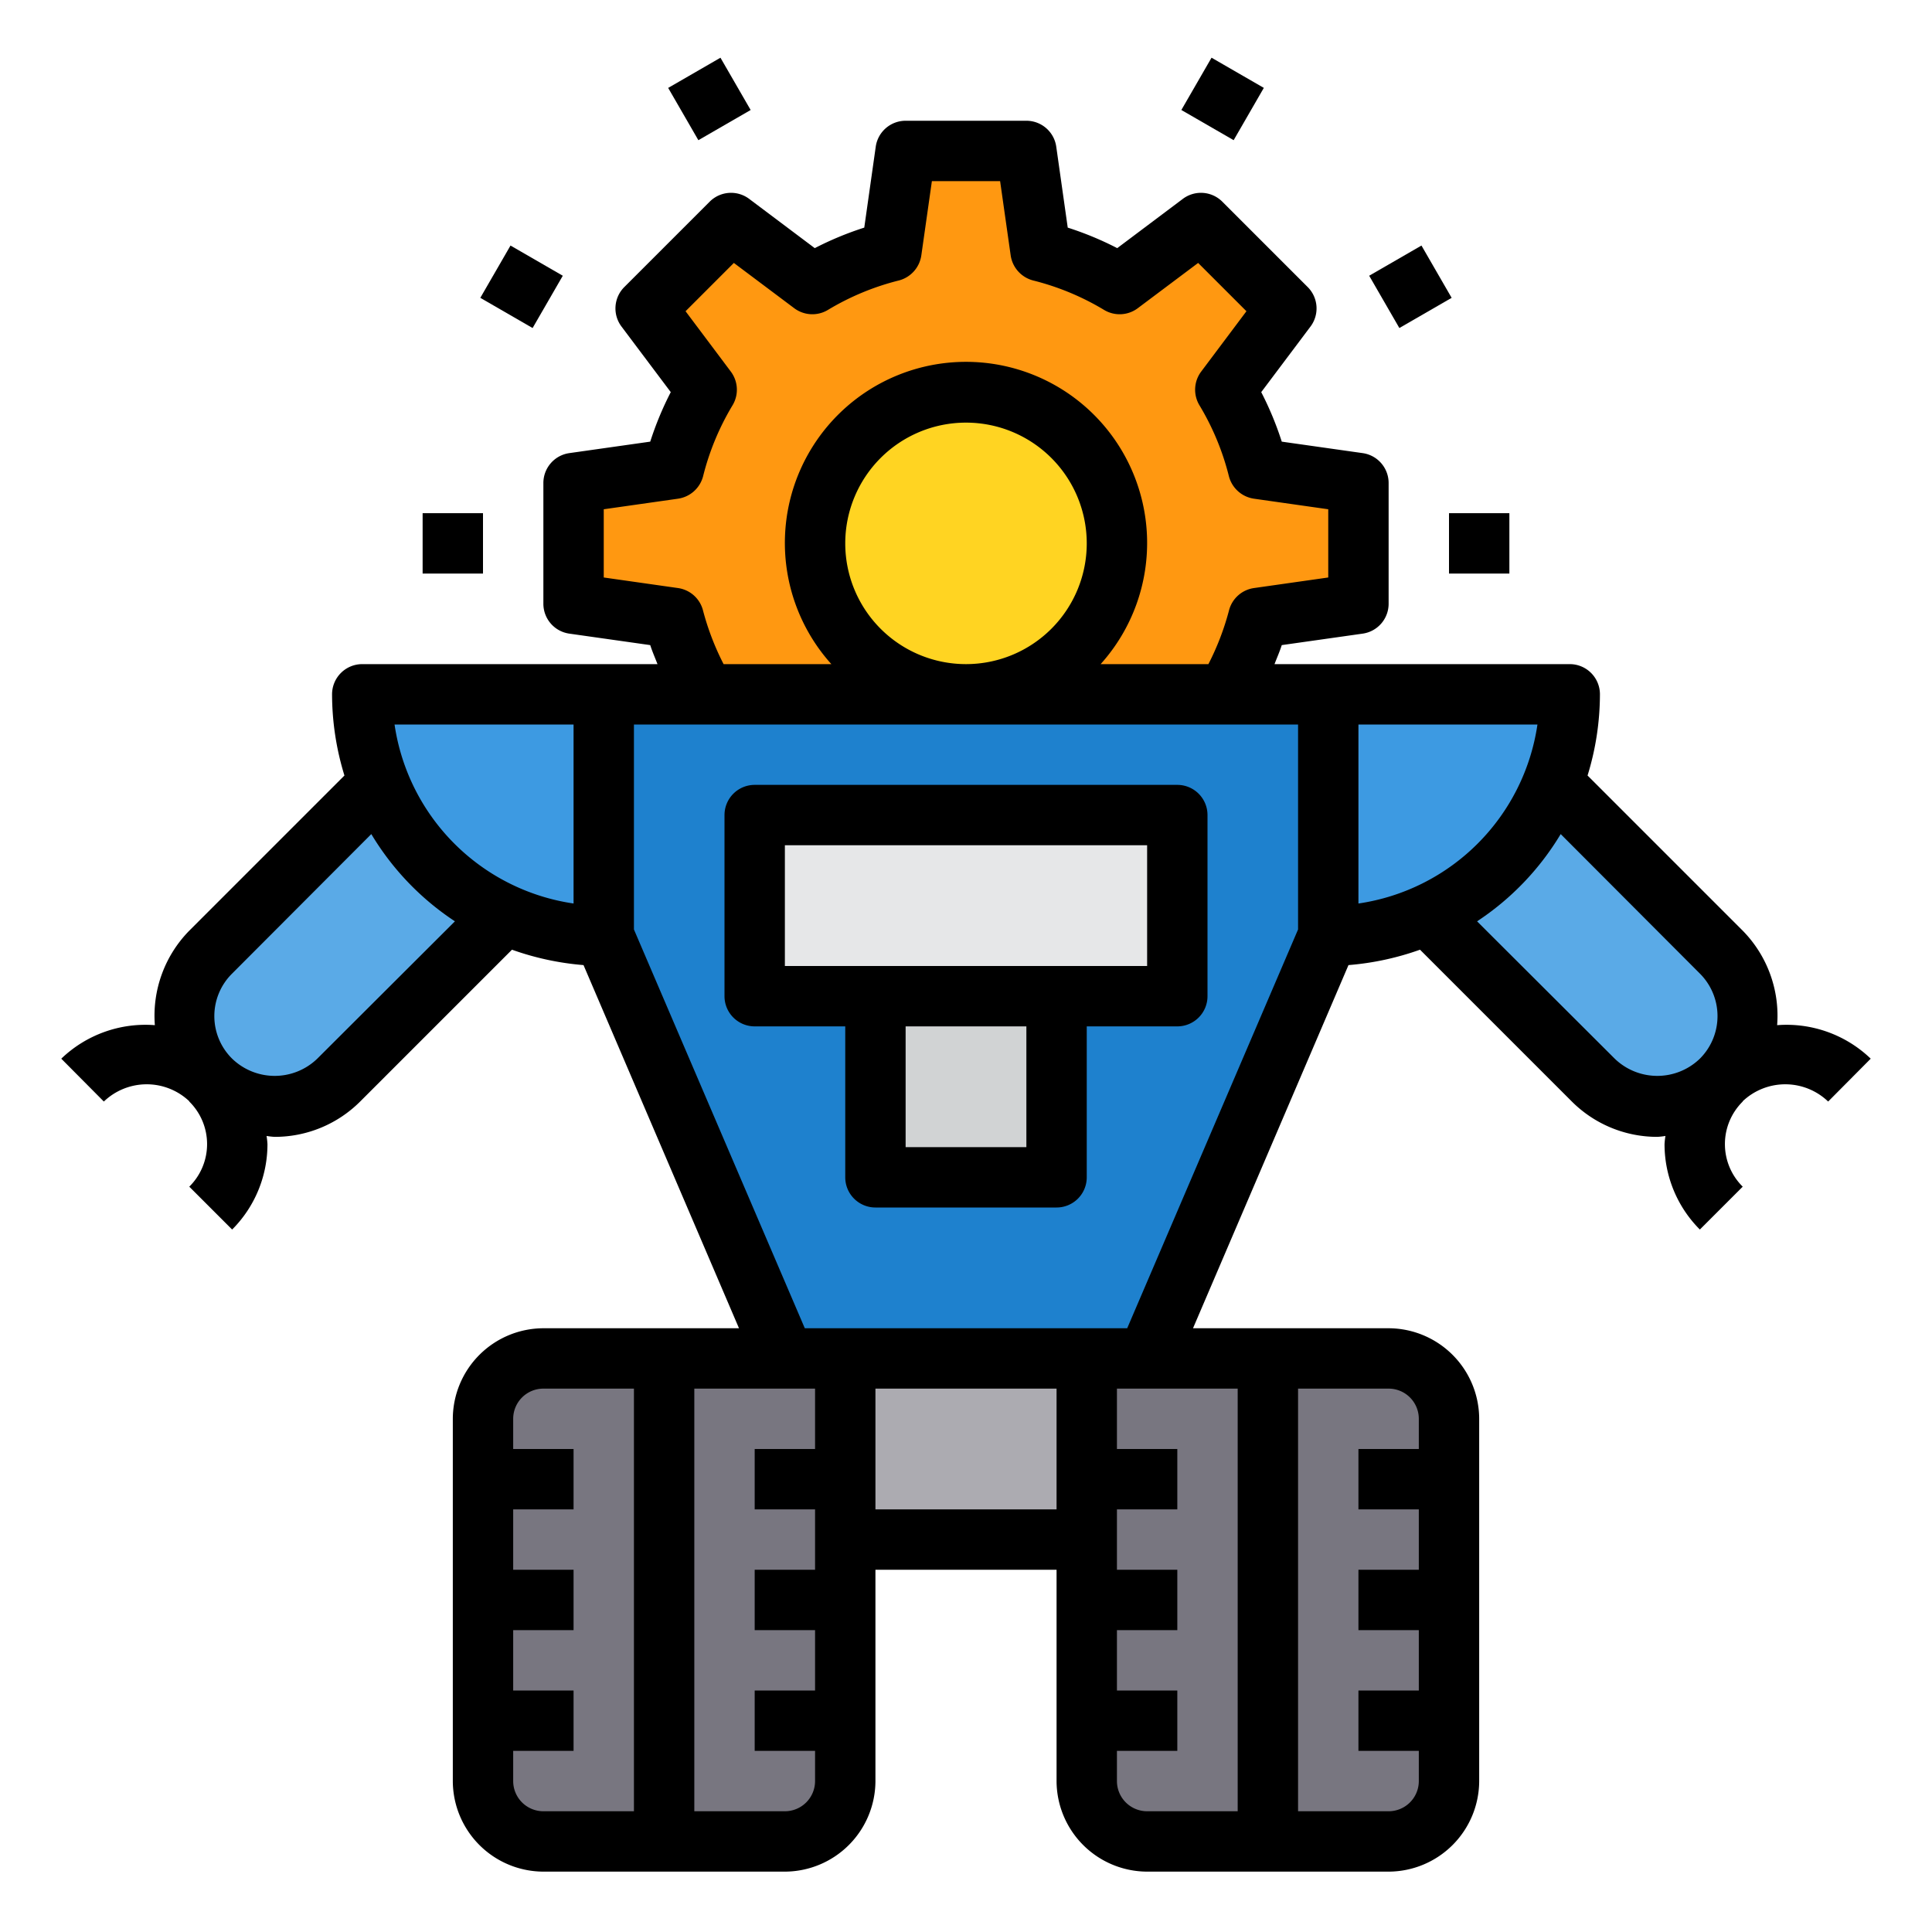 <svg xmlns="http://www.w3.org/2000/svg" viewBox="0 0 64 64"><g id="Robot-Robotic-Engineer-Technology-Gear"><path d="M40.64,23a.405.405,0,0,1-.05.09l2.02,2.69-2.83,2.83L39,28.02,37.64,27l-.55-.41a8.141,8.141,0,0,1-.77.41,9.492,9.492,0,0,1-1.85.68L34,31H30l-.47-3.32A9.492,9.492,0,0,1,27.68,27a8.141,8.141,0,0,1-.77-.41l-.55.41L25,28.02l-.78.59-2.83-2.83,2.02-2.69a.405.405,0,0,1-.05-.09,9.427,9.427,0,0,1-1.04-2.53L19,20V16l3.32-.47a9.8,9.8,0,0,1,1.09-2.62l-2.02-2.69,2.83-2.83,2.69,2.02a9.8,9.8,0,0,1,2.62-1.09L30,5h4l.47,3.32a9.8,9.8,0,0,1,2.62,1.09l2.69-2.02,2.83,2.83-2.02,2.69a9.8,9.8,0,0,1,1.09,2.62L45,16v4l-3.32.47A9.427,9.427,0,0,1,40.64,23Z" style="fill:#ff9811"/><polygon points="44 23 44 31 38 45 26 45 20 31 20 23 44 23" style="fill:#1e81ce"/><path d="M57.02,31.54a3,3,0,0,1-4.24,4.24l-5.49-5.49a7.952,7.952,0,0,0,2.37-1.63,8.053,8.053,0,0,0,1.77-2.71Z" style="fill:#5aaae7"/><path d="M44,23h8a7.828,7.828,0,0,1-.57,2.95,8.053,8.053,0,0,1-1.77,2.71,7.952,7.952,0,0,1-2.37,1.63A7.867,7.867,0,0,1,44,31Z" style="fill:#3d9ae2"/><path d="M48,57v2a2.006,2.006,0,0,1-2,2H42V45h4a2.006,2.006,0,0,1,2,2V57Z" style="fill:#787680"/><path d="M36,57V45h6V61H38a2.006,2.006,0,0,1-2-2Z" style="fill:#787680"/><polygon points="36 49 36 51 28 51 28 49 28 45 36 45 36 49" style="fill:#acabb1"/><circle cx="32" cy="18" r="5" style="fill:#ffd422"/><rect x="29" y="33" width="6" height="6" style="fill:#d1d3d4"/><path d="M28,57v2a2.006,2.006,0,0,1-2,2H22V45h6V57Z" style="fill:#787680"/><rect x="25" y="27" width="14" height="6" style="fill:#e6e7e8"/><path d="M16,57V47a2.006,2.006,0,0,1,2-2h4V61H18a2.006,2.006,0,0,1-2-2Z" style="fill:#787680"/><path d="M20,23v8a7.867,7.867,0,0,1-3.29-.71,7.952,7.952,0,0,1-2.37-1.63,8.053,8.053,0,0,1-1.77-2.71A7.828,7.828,0,0,1,12,23Z" style="fill:#3d9ae2"/><path d="M16.71,30.29l-5.49,5.49a3,3,0,0,1-4.24-4.24l5.59-5.59a8.053,8.053,0,0,0,1.77,2.71A7.952,7.952,0,0,0,16.71,30.29Z" style="fill:#5aaae7"/><path d="M58.87,33.96a4.021,4.021,0,0,0-1.14-3.13l-5.14-5.14A9.17,9.17,0,0,0,53,23a1,1,0,0,0-1-1H42.22c.08-.21.17-.41.24-.63l2.68-.38A1,1,0,0,0,46,20V16a1,1,0,0,0-.86-.99l-2.68-.38a10.69,10.69,0,0,0-.68-1.64l1.63-2.17a1,1,0,0,0-.09-1.31L40.49,6.68a1,1,0,0,0-1.31-.09L37.01,8.22a10.69,10.69,0,0,0-1.64-.68l-.38-2.68A1,1,0,0,0,34,4H30a1,1,0,0,0-.99.86l-.38,2.68a10.69,10.69,0,0,0-1.64.68L24.82,6.59a1,1,0,0,0-1.31.09L20.68,9.51a1,1,0,0,0-.09,1.31l1.63,2.17a10.69,10.69,0,0,0-.68,1.64l-2.68.38A1,1,0,0,0,18,16v4a1,1,0,0,0,.86.99l2.68.38c.07.22.16.42.24.63H12a1,1,0,0,0-1,1,9.17,9.17,0,0,0,.41,2.69L6.27,30.83a4.021,4.021,0,0,0-1.14,3.13,4.025,4.025,0,0,0-3.1,1.11l1.41,1.42a2.051,2.051,0,0,1,2.83-.01v.01a1.98,1.98,0,0,1,0,2.82l1.42,1.42A4,4,0,0,0,8.86,37.9a2.477,2.477,0,0,0-.03-.27,2.477,2.477,0,0,0,.27.03,4,4,0,0,0,2.83-1.17l5.03-5.03a9.264,9.264,0,0,0,2.37.51L24.48,44H18a3.009,3.009,0,0,0-3,3V59a3.009,3.009,0,0,0,3,3h8a3.009,3.009,0,0,0,3-3V52h6v7a3.009,3.009,0,0,0,3,3h8a3.009,3.009,0,0,0,3-3V47a3.009,3.009,0,0,0-3-3H39.52l5.15-12.03a9.264,9.264,0,0,0,2.37-.51l5.03,5.03a4,4,0,0,0,2.83,1.17,2.477,2.477,0,0,0,.27-.03,2.477,2.477,0,0,0-.03.27,4,4,0,0,0,1.17,2.83l1.42-1.42a1.98,1.98,0,0,1,0-2.82v-.01a2.051,2.051,0,0,1,2.83.01l1.41-1.42A4.025,4.025,0,0,0,58.87,33.96ZM10.51,35.07a2.029,2.029,0,0,1-2.82,0,1.98,1.98,0,0,1,0-2.82l4.61-4.62a9,9,0,0,0,2.77,2.89ZM19,29.93A7.022,7.022,0,0,1,13.07,24H19Zm1-10.8V16.87l2.46-.35a1.008,1.008,0,0,0,.83-.74,8.6,8.6,0,0,1,.98-2.36,1,1,0,0,0-.06-1.11l-1.5-2,1.6-1.6,2,1.5a1,1,0,0,0,1.11.06,8.6,8.6,0,0,1,2.36-.98,1.008,1.008,0,0,0,.74-.83L30.87,6h2.26l.35,2.46a1.008,1.008,0,0,0,.74.83,8.6,8.6,0,0,1,2.36.98,1,1,0,0,0,1.11-.06l2-1.5,1.6,1.6-1.5,2a1,1,0,0,0-.06,1.11,8.6,8.6,0,0,1,.98,2.36,1.008,1.008,0,0,0,.83.74l2.46.35v2.26l-2.46.35a1,1,0,0,0-.83.75A8.765,8.765,0,0,1,40.03,22H36.46a6,6,0,1,0-8.92,0H23.97a8.765,8.765,0,0,1-.68-1.77,1,1,0,0,0-.83-.75ZM36,18a4,4,0,1,1-4-4A4,4,0,0,1,36,18ZM21,60H18a1,1,0,0,1-1-1V58h2V56H17V54h2V52H17V50h2V48H17V47a1,1,0,0,1,1-1h3Zm6-12H25v2h2v2H25v2h2v2H25v2h2v1a1,1,0,0,1-1,1H23V46h4Zm8,2H29V46h6Zm8-4h3a1,1,0,0,1,1,1v1H45v2h2v2H45v2h2v2H45v2h2v1a1,1,0,0,1-1,1H43Zm-2,0V60H38a1,1,0,0,1-1-1V58h2V56H37V54h2V52H37V50h2V48H37V46Zm2-15.21L37.34,44H26.66L21,30.79V24H43Zm2-.86V24h5.93A7.022,7.022,0,0,1,45,29.93Zm11.31,5.14a2.029,2.029,0,0,1-2.82,0l-4.56-4.55a9,9,0,0,0,2.77-2.89l4.61,4.62A1.992,1.992,0,0,1,56.31,35.07Z"/><path d="M39,26H25a1,1,0,0,0-1,1v6a1,1,0,0,0,1,1h3v5a1,1,0,0,0,1,1h6a1,1,0,0,0,1-1V34h3a1,1,0,0,0,1-1V27A1,1,0,0,0,39,26ZM34,38H30V34h4Zm4-6H26V28H38Z"/><rect x="22.5" y="2.278" width="2" height="2" transform="translate(1.51 12.19) rotate(-30.002)"/><rect x="16.277" y="8.5" width="2" height="2" transform="translate(0.411 19.712) rotate(-59.998)"/><rect x="14" y="17" width="2" height="2"/><rect x="48" y="17" width="2" height="2"/><rect x="45.722" y="8.5" width="2" height="2" transform="translate(1.508 24.63) rotate(-29.995)"/><rect x="39.5" y="2.277" width="2" height="2" transform="translate(17.415 36.715) rotate(-60.005)"/></g></svg>
